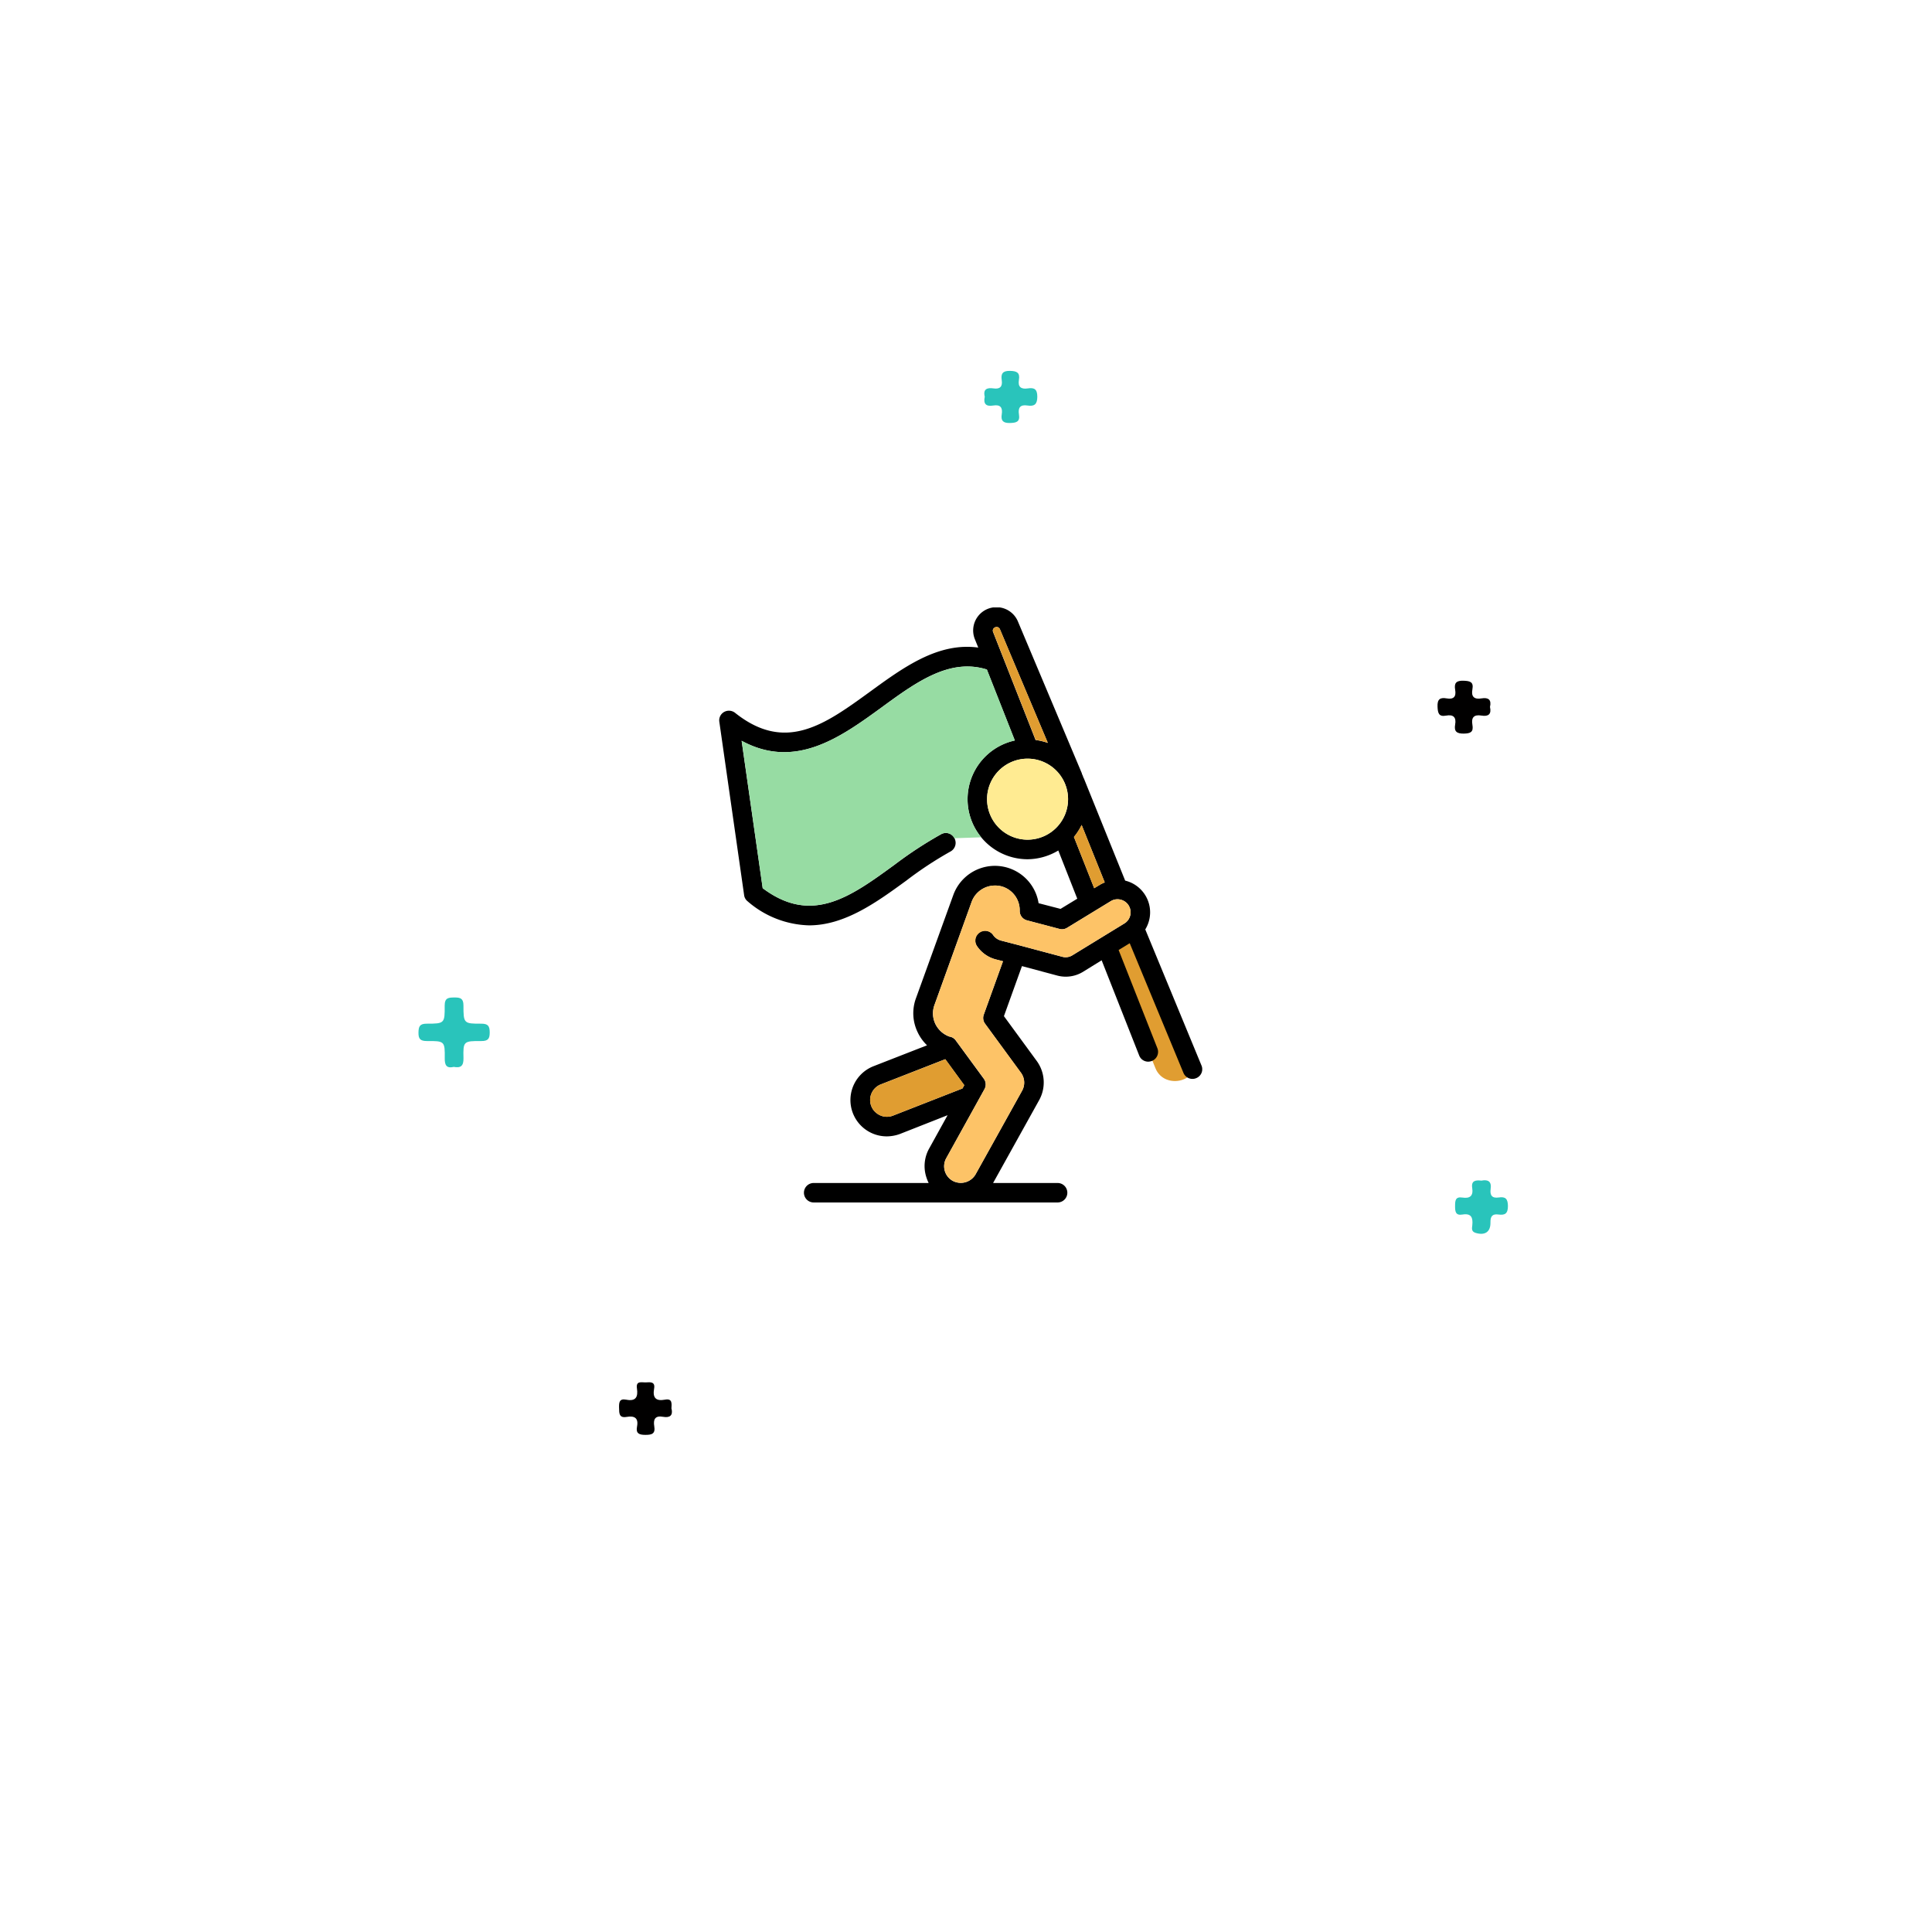 <svg xmlns="http://www.w3.org/2000/svg" xmlns:xlink="http://www.w3.org/1999/xlink" width="101.841" height="101.841" viewBox="0 0 101.841 101.841">
  <defs>
    <filter id="Trazado_128976" x="0" y="0" width="101.841" height="101.841" filterUnits="userSpaceOnUse">
      <feOffset dy="3" input="SourceAlpha"/>
      <feGaussianBlur stdDeviation="3" result="blur"/>
      <feFlood flood-opacity="0.161"/>
      <feComposite operator="in" in2="blur"/>
      <feComposite in="SourceGraphic"/>
    </filter>
    <clipPath id="clip-path">
      <rect id="Rectángulo_37343" data-name="Rectángulo 37343" width="25.461" height="31.368" fill="none"/>
    </clipPath>
  </defs>
  <g id="Grupo_157821" data-name="Grupo 157821" transform="translate(9 6)">
    <g transform="matrix(1, 0, 0, 1, -9, -6)" filter="url(#Trazado_128976)">
      <path id="Trazado_128976-2" data-name="Trazado 128976" d="M41.92,0A41.92,41.92,0,1,1,0,41.92,41.92,41.92,0,0,1,41.92,0Z" transform="translate(9 6)" fill="#fff"/>
    </g>
    <g id="Grupo_157151" data-name="Grupo 157151" transform="translate(13.06 13.55)">
      <path id="Trazado_127053" data-name="Trazado 127053" d="M15.172,123.3c-.385.086-.474-.1-.47-.455.01-.9-.006-.916-.937-.91-.346,0-.454-.105-.448-.448.006-.319.065-.468.433-.467.934,0,.958-.015.948-.948,0-.422.2-.43.515-.433s.475.049.475.424c0,.944.019.961.942.957.357,0,.441.127.442.459s-.084.458-.441.456c-.94-.005-.963.012-.942.9.01.413-.143.534-.518.462" transform="translate(-13.318 -86.609)" fill="#29c4bb"/>
      <path id="Trazado_127054" data-name="Trazado 127054" d="M213.39,151.158c.344-.066.535.048.478.438-.047.326.065.508.426.452s.482.075.485.454c0,.4-.16.49-.5.444-.324-.044-.427.1-.421.42.01.505-.3.7-.791.546-.232-.073-.181-.258-.166-.4.041-.4-.051-.644-.522-.564-.365.062-.387-.167-.386-.447s.012-.506.382-.449c.4.062.588-.084.521-.506-.063-.4.195-.42.493-.385" transform="translate(-157.352 -108.476)" fill="#29c4bb"/>
      <path id="Trazado_127055" data-name="Trazado 127055" d="M210.218,69.017c.089.384-.087.515-.447.455-.39-.066-.549.094-.48.482s-.1.464-.459.468-.516-.107-.451-.472c.07-.388-.092-.548-.478-.476s-.435-.134-.45-.47c-.018-.395.136-.5.479-.438.374.065.513-.09.45-.454-.061-.349.052-.491.441-.477.343.012.541.061.468.454s.1.541.481.477c.36-.061.535.068.446.452" transform="translate(-153.737 -51.302)" fill="#010000"/>
      <path id="Trazado_127056" data-name="Trazado 127056" d="M54.541,186.388c.084.358-.093.49-.451.425-.421-.076-.52.143-.46.5.067.394-.124.455-.47.453-.331,0-.508-.077-.439-.433.091-.468-.143-.583-.546-.514s-.394-.19-.4-.474.006-.507.379-.434c.5.1.631-.142.563-.592-.065-.431.263-.307.482-.32s.491-.044.423.33c-.084.462.078.676.567.582.408-.078.358.206.346.479" transform="translate(-41.202 -131.68)" fill="#010000"/>
      <path id="Trazado_127057" data-name="Trazado 127057" d="M121.782,17.18c-.1-.409.13-.488.464-.439s.484-.092.431-.434.049-.5.442-.49c.362.007.527.1.464.473s.111.505.469.451c.331-.05.5.03.5.434s-.154.525-.515.468c-.381-.061-.511.113-.452.469.066.4-.148.445-.484.452-.359.007-.476-.128-.423-.457.058-.361-.076-.526-.453-.463s-.525-.09-.443-.464" transform="translate(-91.933 -15.817)" fill="#29c4bb"/>
    </g>
    <g id="Grupo_157148" data-name="Grupo 157148" transform="translate(28.911 26.02)">
      <g id="Grupo_157147" data-name="Grupo 157147" transform="translate(0 0)" clip-path="url(#clip-path)">
        <path id="Trazado_128932" data-name="Trazado 128932" d="M34.2,31.352q-1.262-3.2-2.69-6.329c-.55-1.2-2.324-.158-1.778,1.039q1.318,2.887,2.482,5.837c.481,1.218,2.472.687,1.985-.548" transform="translate(-9.224 -7.623)" fill="#e09d31"/>
        <path id="Trazado_128933" data-name="Trazado 128933" d="M25.422,24.143a.506.506,0,0,1-.275.668.519.519,0,0,1-.2.041.514.514,0,0,1-.475-.317L21.64,17.7l-.585.358L23.1,23.241a.516.516,0,0,1-.3.668.591.591,0,0,1-.186.034.506.506,0,0,1-.475-.324L20.16,18.6l-.992.613a1.74,1.74,0,0,1-1.343.193l-1.866-.5-.95,2.638,1.729,2.362a1.923,1.923,0,0,1,.131,2.059l-2.431,4.374h3.4a.513.513,0,1,1,0,1.026H4.98a.513.513,0,0,1,0-1.026h6.061a2.26,2.26,0,0,1-.138-.358,1.894,1.894,0,0,1,.165-1.46l.971-1.756-2.5.985a2.04,2.04,0,0,1-.7.131,1.915,1.915,0,0,1-.7-3.7l2.817-1.1a2.339,2.339,0,0,1-.5-.7,2.293,2.293,0,0,1-.083-1.784l1.963-5.427a2.332,2.332,0,0,1,4.5.42l1.157.3.882-.537-1-2.541a3.19,3.19,0,0,1-1.625.461,3.167,3.167,0,0,1-.668-6.261l-1.474-3.74c-1.956-.613-3.705.647-5.551,2-2.142,1.557-4.539,3.3-7.376,1.756L2.294,14.8c2.59,1.942,4.621.461,6.963-1.247a21.011,21.011,0,0,1,2.445-1.6.508.508,0,0,1,.7.214.518.518,0,0,1-.214.7,19.505,19.505,0,0,0-2.321,1.529c-1.55,1.13-3.237,2.362-5.131,2.362a5.133,5.133,0,0,1-3.237-1.267.491.491,0,0,1-.186-.331L.007,6.029a.506.506,0,0,1,.248-.517.521.521,0,0,1,.579.041c2.665,2.128,4.732.62,7.122-1.116,1.77-1.288,3.588-2.61,5.7-2.321l-.179-.441A1.227,1.227,0,0,1,15.752.753l3.368,8a.052.052,0,0,0,.007.034,1.6,1.6,0,0,1,.076.193c.007.014.021.021.021.034L21.4,14.4a1.72,1.72,0,0,1,1.267,2.073,1.756,1.756,0,0,1-.207.5Zm-3.754-7.914a.687.687,0,0,0-.51-.826.668.668,0,0,0-.523.083l-2.294,1.4a.507.507,0,0,1-.4.062l-1.722-.455a.511.511,0,0,1-.379-.51,1.306,1.306,0,0,0-.854-1.247,1.275,1.275,0,0,0-.448-.076,1.311,1.311,0,0,0-1.233.861l-1.956,5.427a1.29,1.29,0,0,0,.041,1,1.327,1.327,0,0,0,.744.675.4.4,0,0,1,.069.014.5.5,0,0,1,.269.193l1.474,2.011a.513.513,0,0,1,.034.558l-2.011,3.63a.876.876,0,0,0,.344,1.2.9.9,0,0,0,1.2-.344l2.452-4.408a.881.881,0,0,0-.062-.95l-1.894-2.59a.509.509,0,0,1-.062-.475l1.012-2.81-.386-.1a1.713,1.713,0,0,1-.985-.7.516.516,0,1,1,.854-.579.736.736,0,0,0,.393.282l.93.241,2.321.62a.673.673,0,0,0,.537-.083l2.734-1.674a.674.674,0,0,0,.31-.427m-1.343-1.736-1.219-3.03a3.2,3.2,0,0,1-.406.634L19.767,14.8l.331-.2c.076-.041.152-.076.227-.11M18.39,10.107a2.135,2.135,0,1,0-2.135,2.135,2.137,2.137,0,0,0,2.135-2.135M17.322,7.138,14.8,1.153a.208.208,0,0,0-.11-.11.168.168,0,0,0-.152.007.187.187,0,0,0-.1.248l2.238,5.689a3.337,3.337,0,0,1,.641.152m-4.4,18.045-1-1.371-3.4,1.329a.885.885,0,0,0-.5,1.143.85.85,0,0,0,.262.358.874.874,0,0,0,.882.145l3.664-1.433Z" transform="translate(0 0)"/>
        <path id="Trazado_128934" data-name="Trazado 128934" d="M26.678,22.338a.686.686,0,0,1-.227.944l-2.734,1.674a.673.673,0,0,1-.537.083l-2.321-.62-.93-.241a.736.736,0,0,1-.393-.282.516.516,0,0,0-.854.579,1.713,1.713,0,0,0,.985.7l.386.1-1.012,2.81a.509.509,0,0,0,.062.475L21,31.147a.881.881,0,0,1,.062.95l-2.452,4.408a.9.9,0,0,1-1.2.344.876.876,0,0,1-.344-1.2l2.011-3.63a.513.513,0,0,0-.034-.558l-1.474-2.011a.5.5,0,0,0-.269-.193.4.4,0,0,0-.069-.014,1.327,1.327,0,0,1-.744-.675,1.29,1.29,0,0,1-.041-1L18.4,22.145a1.311,1.311,0,0,1,1.233-.861,1.275,1.275,0,0,1,.448.076,1.306,1.306,0,0,1,.854,1.247.511.511,0,0,0,.379.51l1.722.455a.507.507,0,0,0,.4-.062l2.294-1.4a.692.692,0,0,1,.95.227" transform="translate(-5.093 -6.625)" fill="#fdc367"/>
        <path id="Trazado_128935" data-name="Trazado 128935" d="M27.556,16.644l1.219,3.03c-.076.034-.152.069-.227.11l-.331.2L27.15,17.278a3.2,3.2,0,0,0,.406-.634" transform="translate(-8.451 -5.181)" fill="#e09d31"/>
        <path id="Trazado_128936" data-name="Trazado 128936" d="M22.635,11.574A2.135,2.135,0,1,1,20.5,13.709a2.137,2.137,0,0,1,2.135-2.135" transform="translate(-6.381 -3.603)" fill="#ffeb92"/>
        <path id="Trazado_128937" data-name="Trazado 128937" d="M21.321,1.618,23.842,7.6a3.337,3.337,0,0,0-.641-.152L20.963,1.762a.187.187,0,0,1,.1-.248.168.168,0,0,1,.152-.007.208.208,0,0,1,.11.11" transform="translate(-6.52 -0.465)" fill="#e09d31"/>
        <path id="Trazado_128938" data-name="Trazado 128938" d="M14.648,4.682l1.474,3.74a3.168,3.168,0,0,0-2.493,3.092,3.124,3.124,0,0,0,.723,2.011l-1.419.048a.508.508,0,0,0-.7-.214,21.011,21.011,0,0,0-2.445,1.6c-2.342,1.708-4.374,3.189-6.963,1.247L1.72,8.436c2.838,1.543,5.234-.2,7.376-1.756,1.846-1.35,3.6-2.61,5.551-2" transform="translate(-0.535 -1.408)" fill="#97dca3"/>
        <path id="Trazado_128939" data-name="Trazado 128939" d="M15.517,34.574l1,1.371-.1.172-3.664,1.433a.874.874,0,0,1-.882-.145.85.85,0,0,1-.262-.358.885.885,0,0,1,.5-1.143Z" transform="translate(-3.595 -10.761)" fill="#e09d31"/>
      </g>
    </g>
  </g>
</svg>
